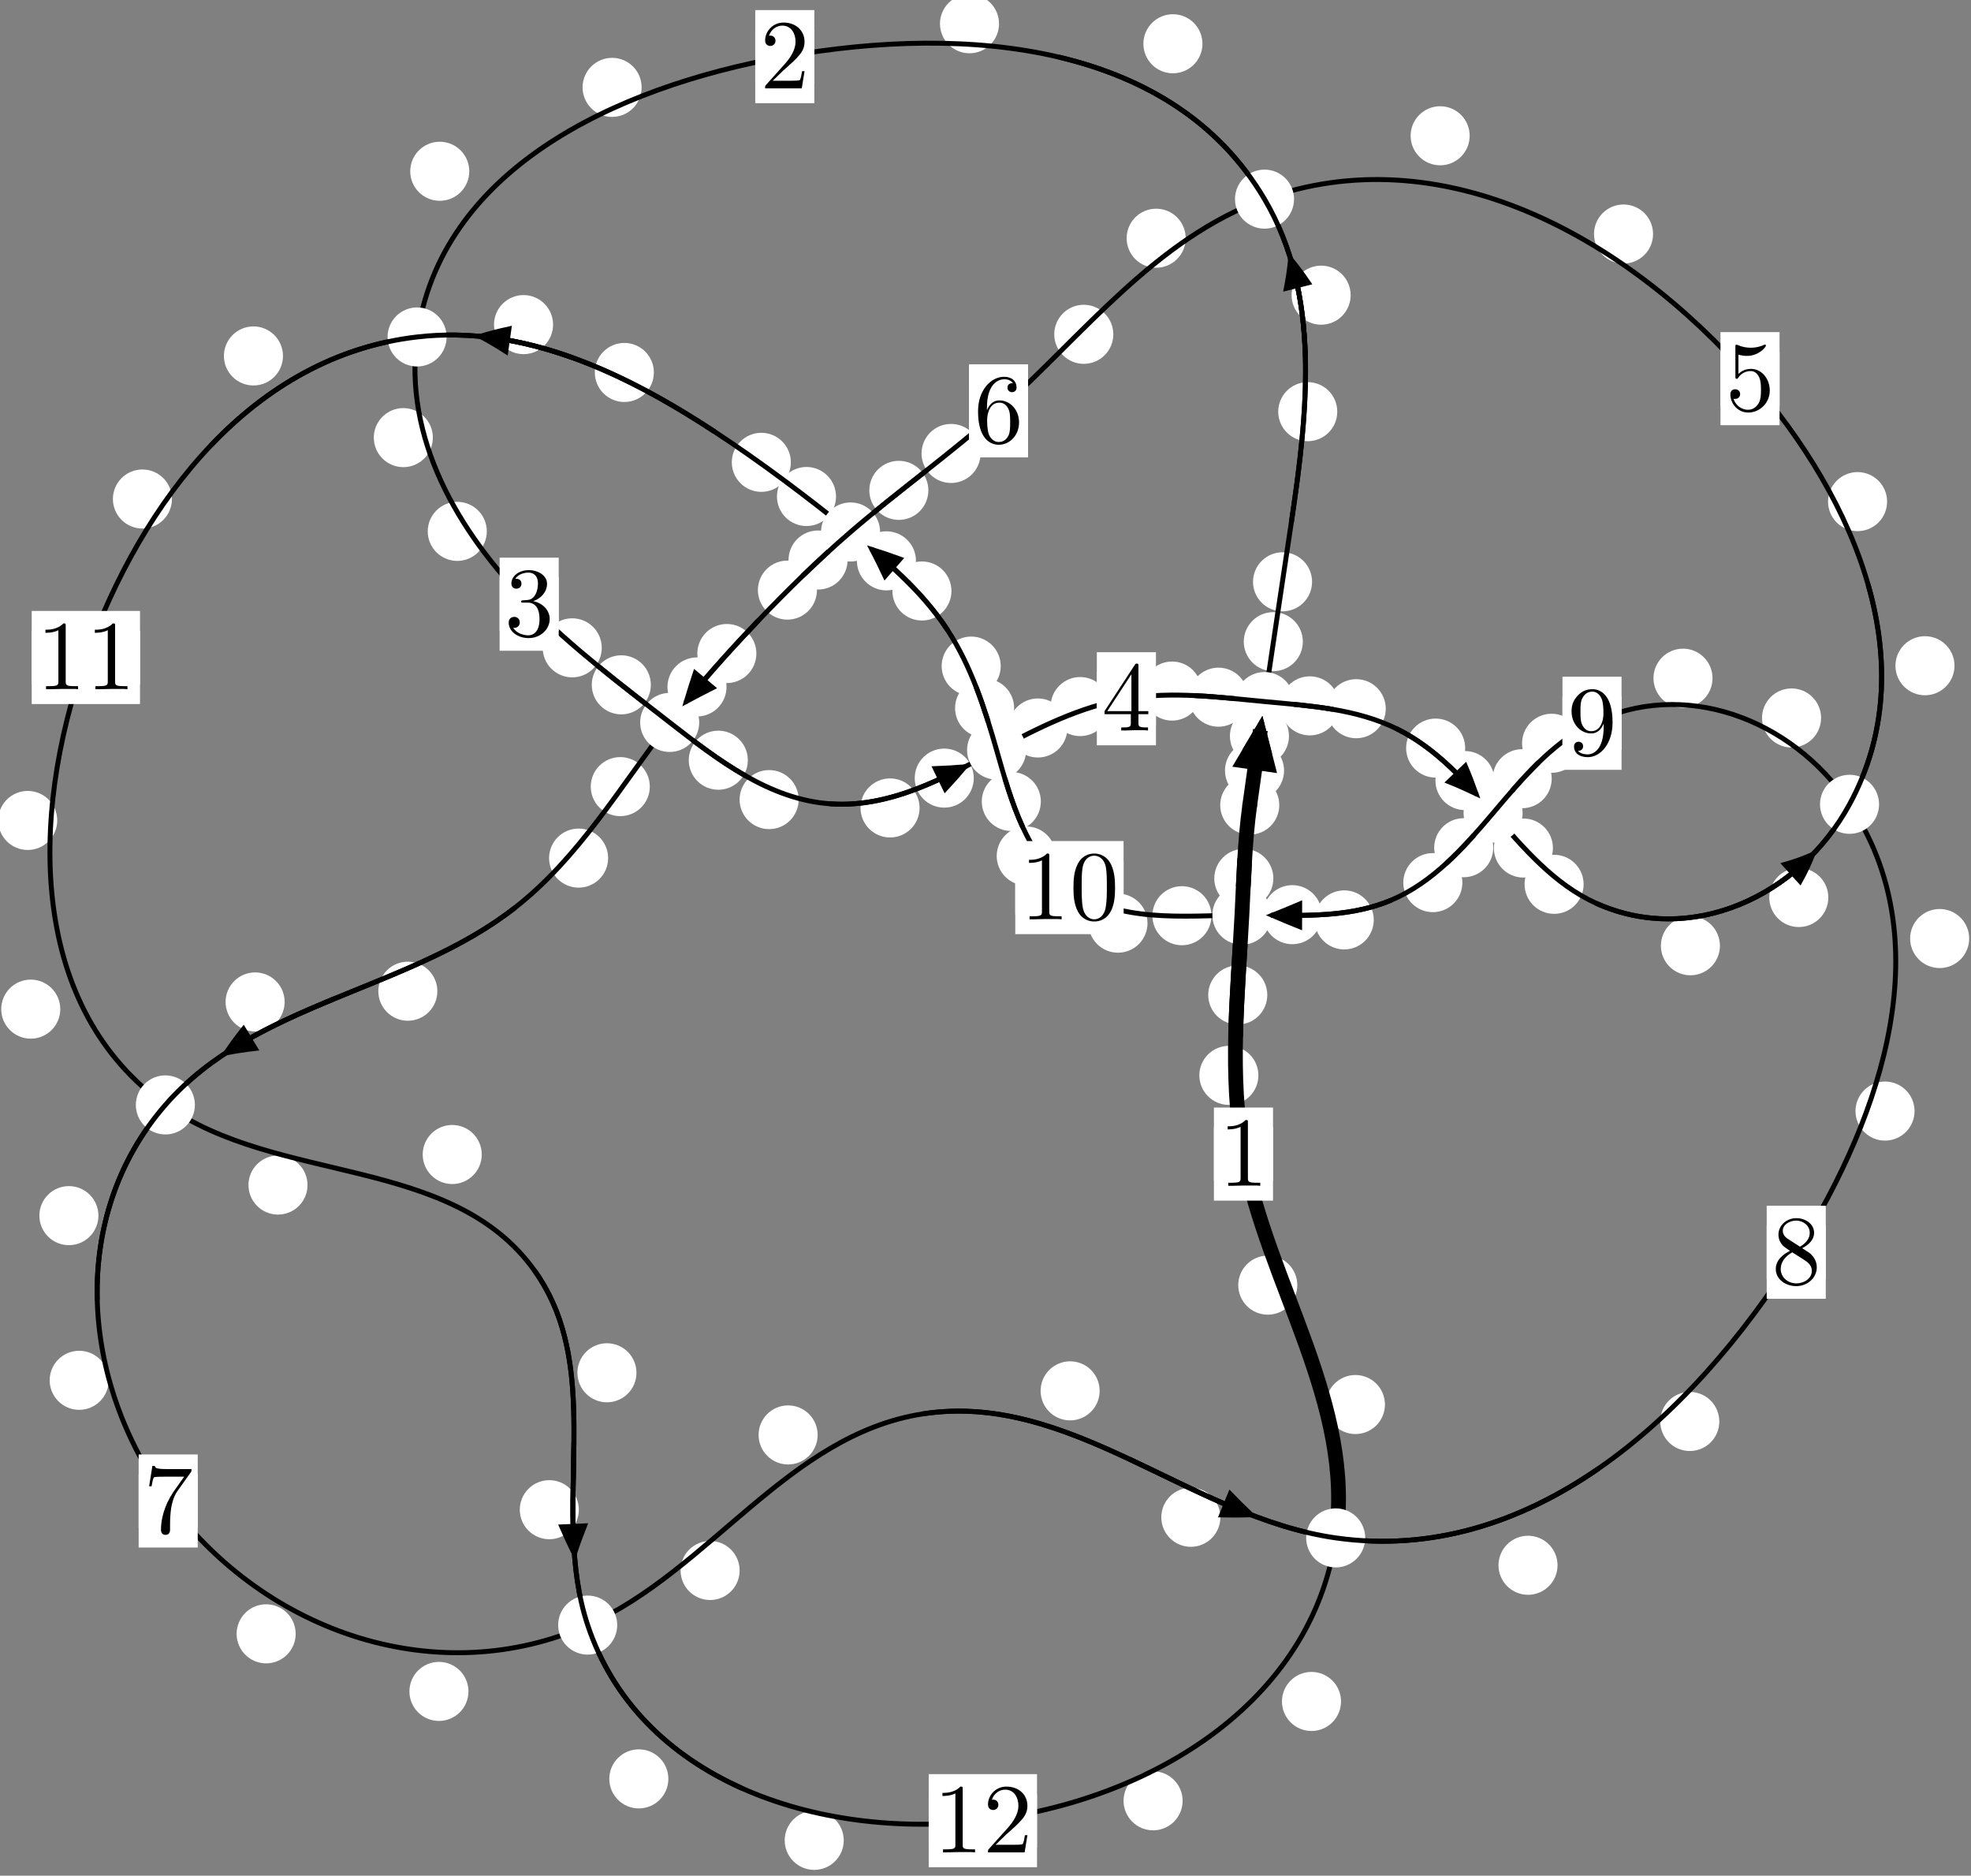 <?xml version="1.0"?>
<!-- Created by MetaPost 1.999 on 2021.07.06:0005 -->
<svg version="1.1" xmlns="http://www.w3.org/2000/svg" xmlns:xlink="http://www.w3.org/1999/xlink" width="199.514" height="189.825" viewBox="0 0 199.514 189.825">
<rect x="0" y="0" width="199.514" height="189.825" fill="#808080" stroke="none"/>
<!-- Original BoundingBox: -128.183655 -118.239685 71.329895 71.585434 -->
  <defs>
    <g transform="scale(0.01,0.01)" id="GLYPHcmr10_48">
      <path style="fill-rule: evenodd;" d="M460 -320C460 -400,455 -480,420 -554C374 -650,292 -666,250 -666C190 -666,117 -640,76 -547C44 -478,39 -400,39 -320C39 -245,43 -155,84 -79C127 2,200 22,249 22C303 22,379 1,423 -94C455 -163,460 -241,460 -320M249 -0C210 -0,151 -25,133 -121C122 -181,122 -273,122 -332C122 -396,122 -462,130 -516C149 -635,224 -644,249 -644C282 -644,348 -626,367 -527C377 -471,377 -395,377 -332C377 -257,377 -189,366 -125C351 -30,294 -0,249 -0"></path>
    </g>
    <g transform="scale(0.01,0.01)" id="GLYPHcmr10_49">
      <path style="fill-rule: evenodd;" d="M294 -640C294 -664,294 -666,271 -666C209 -602,121 -602,89 -602L89 -571C109 -571,168 -571,220 -597L220 -79C220 -43,217 -31,127 -31L95 -31L95 -0L257 -0L130 -3L217 -3L257 -3L297 -3L384 -3L419 -0L419 -31L387 -31C297 -31,294 -42,294 -79"></path>
    </g>
    <g transform="scale(0.01,0.01)" id="GLYPHcmr10_50">
      <path style="fill-rule: evenodd;" d="M127 -77L233 -180C389 -318,449 -372,449 -472C449 -586,359 -666,237 -666C124 -666,50 -574,50 -485C50 -429,100 -429,103 -429C120 -429,155 -441,155 -482C155 -508,137 -534,102 -534C94 -534,92 -534,89 -533C112 -598,166 -635,224 -635C315 -635,358 -554,358 -472C358 -392,308 -313,253 -251L61 -37C50 -26,50 -24,50 -0L421 -0L449 -174L424 -174C419 -144,412 -100,402 -85C395 -77,329 -77,307 -77"></path>
    </g>
    <g transform="scale(0.01,0.01)" id="GLYPHcmr10_51">
      <path style="fill-rule: evenodd;" d="M290 -352C372 -379,430 -449,430 -528C430 -610,342 -666,246 -666C145 -666,69 -606,69 -530C69 -497,91 -478,120 -478C151 -478,171 -500,171 -529C171 -579,124 -579,109 -579C140 -628,206 -641,242 -641C283 -641,338 -619,338 -529C338 -517,336 -459,310 -415C280 -367,246 -364,221 -363C213 -362,189 -360,182 -360C174 -359,167 -358,167 -348C167 -337,174 -337,191 -337L235 -337C317 -337,354 -269,354 -171C354 -35,285 -6,241 -6C198 -6,123 -23,88 -82C123 -77,154 -99,154 -137C154 -173,127 -193,98 -193C74 -193,42 -179,42 -135C42 -44,135 22,244 22C366 22,457 -69,457 -171C457 -253,394 -331,290 -352"></path>
    </g>
    <g transform="scale(0.01,0.01)" id="GLYPHcmr10_52">
      <path style="fill-rule: evenodd;" d="M294 -165L294 -78C294 -42,292 -31,218 -31L197 -31L197 -0L332 -0L238 -3L290 -3L332 -3L374 -3L427 -3L468 -0L468 -31L447 -31C373 -31,371 -42,371 -78L371 -165L471 -165L471 -196L371 -196L371 -651C371 -671,371 -677,355 -677C346 -677,343 -677,335 -665L28 -196L28 -165M300 -196L56 -196L300 -569"></path>
    </g>
    <g transform="scale(0.01,0.01)" id="GLYPHcmr10_53">
      <path style="fill-rule: evenodd;" d="M449 -201C449 -320,367 -420,259 -420C211 -420,168 -404,132 -369L132 -564C152 -558,185 -551,217 -551C340 -551,410 -642,410 -655C410 -661,407 -666,400 -666C399 -666,397 -666,392 -663C372 -654,323 -634,256 -634C216 -634,170 -641,123 -662C115 -665,113 -665,111 -665C101 -665,101 -657,101 -641L101 -345C101 -327,101 -319,115 -319C122 -319,124 -322,128 -328C139 -344,176 -398,257 -398C309 -398,334 -352,342 -334C358 -297,360 -258,360 -208C360 -173,360 -113,336 -71C312 -32,275 -6,229 -6C156 -6,99 -59,82 -118C85 -117,88 -116,99 -116C132 -116,149 -141,149 -165C149 -189,132 -214,99 -214C85 -214,50 -207,50 -161C50 -75,119 22,231 22C347 22,449 -74,449 -201"></path>
    </g>
    <g transform="scale(0.01,0.01)" id="GLYPHcmr10_54">
      <path style="fill-rule: evenodd;" d="M132 -328L132 -352C132 -605,256 -641,307 -641C331 -641,373 -635,395 -601C380 -601,340 -601,340 -556C340 -525,364 -510,386 -510C402 -510,432 -519,432 -558C432 -618,388 -666,305 -666C177 -666,42 -537,42 -316C42 -49,158 22,251 22C362 22,457 -72,457 -204C457 -331,368 -427,257 -427C189 -427,152 -376,132 -328M251 -6C188 -6,158 -66,152 -81C134 -128,134 -208,134 -226C134 -304,166 -404,256 -404C272 -404,318 -404,349 -342C367 -305,367 -254,367 -205C367 -157,367 -107,350 -71C320 -11,274 -6,251 -6"></path>
    </g>
    <g transform="scale(0.01,0.01)" id="GLYPHcmr10_55">
      <path style="fill-rule: evenodd;" d="M476 -609C485 -621,485 -623,485 -644L242 -644C120 -644,118 -657,114 -676L89 -676L56 -470L81 -470C84 -486,93 -549,106 -561C113 -567,191 -567,204 -567L411 -567C400 -551,321 -442,299 -409C209 -274,176 -135,176 -33C176 -23,176 22,222 22C268 22,268 -23,268 -33L268 -84C268 -139,271 -194,279 -248C283 -271,297 -357,341 -419"></path>
    </g>
    <g transform="scale(0.01,0.01)" id="GLYPHcmr10_56">
      <path style="fill-rule: evenodd;" d="M163 -457C117 -487,113 -521,113 -538C113 -599,178 -641,249 -641C322 -641,386 -589,386 -517C386 -460,347 -412,287 -377M309 -362C381 -399,430 -451,430 -517C430 -609,341 -666,250 -666C150 -666,69 -592,69 -499C69 -481,71 -436,113 -389C124 -377,161 -352,186 -335C128 -306,42 -250,42 -151C42 -45,144 22,249 22C362 22,457 -61,457 -168C457 -204,446 -249,408 -291C389 -312,373 -322,309 -362M209 -320L332 -242C360 -223,407 -193,407 -132C407 -58,332 -6,250 -6C164 -6,92 -68,92 -151C92 -209,124 -273,209 -320"></path>
    </g>
    <g transform="scale(0.01,0.01)" id="GLYPHcmr10_57">
      <path style="fill-rule: evenodd;" d="M367 -318L367 -286C367 -52,263 -6,205 -6C188 -6,134 -8,107 -42C151 -42,159 -71,159 -88C159 -119,135 -134,113 -134C97 -134,67 -125,67 -86C67 -19,121 22,206 22C335 22,457 -114,457 -329C457 -598,342 -666,253 -666C198 -666,149 -648,106 -603C65 -558,42 -516,42 -441C42 -316,130 -218,242 -218C303 -218,344 -260,367 -318M243 -241C227 -241,181 -241,150 -304C132 -341,132 -391,132 -440C132 -494,132 -541,153 -578C180 -628,218 -641,253 -641C299 -641,332 -607,349 -562C361 -530,365 -467,365 -421C365 -338,331 -241,243 -241"></path>
    </g>
  </defs>
  <path d="M129.978 77.984C129.978 77.192,129.663 76.432,129.102 75.871C128.542 75.311,127.782 74.996,126.989 74.996C126.196 74.996,125.436 75.311,124.876 75.871C124.315 76.432,124 77.192,124 77.984C124 78.777,124.315 79.537,124.876 80.098C125.436 80.658,126.196 80.973,126.989 80.973C127.782 80.973,128.542 80.658,129.102 80.098C129.663 79.537,129.978 78.777,129.978 77.984Z" style="fill: rgb(100%,100%,100%);stroke: none;"></path>
  <path d="M129.495 81.48C129.495 80.687,129.18 79.927,128.619 79.366C128.059 78.806,127.299 78.491,126.506 78.491C125.713 78.491,124.953 78.806,124.393 79.366C123.832 79.927,123.517 80.687,123.517 81.48C123.517 82.272,123.832 83.033,124.393 83.593C124.953 84.154,125.713 84.468,126.506 84.468C127.299 84.468,128.059 84.154,128.619 83.593C129.18 83.033,129.495 82.272,129.495 81.48Z" style="fill: rgb(100%,100%,100%);stroke: none;"></path>
  <path d="M131.879 64.938C131.879 64.145,131.564 63.385,131.004 62.824C130.443 62.264,129.683 61.949,128.89 61.949C128.098 61.949,127.338 62.264,126.777 62.824C126.217 63.385,125.902 64.145,125.902 64.938C125.902 65.73,126.217 66.49,126.777 67.051C127.338 67.611,128.098 67.926,128.89 67.926C129.683 67.926,130.443 67.611,131.004 67.051C131.564 66.49,131.879 65.73,131.879 64.938Z" style="fill: rgb(100%,100%,100%);stroke: none;"></path>
  <path d="M130.476 74.491C130.476 73.698,130.161 72.938,129.601 72.378C129.04 71.817,128.28 71.502,127.487 71.502C126.695 71.502,125.934 71.817,125.374 72.378C124.813 72.938,124.498 73.698,124.498 74.491C124.498 75.284,124.813 76.044,125.374 76.604C125.934 77.165,126.695 77.48,127.487 77.48C128.28 77.48,129.04 77.165,129.601 76.604C130.161 76.044,130.476 75.284,130.476 74.491Z" style="fill: rgb(100%,100%,100%);stroke: none;"></path>
  <path d="M135.365 41.662C135.365 40.869,135.05 40.109,134.49 39.548C133.929 38.988,133.169 38.673,132.376 38.673C131.584 38.673,130.824 38.988,130.263 39.548C129.703 40.109,129.388 40.869,129.388 41.662C129.388 42.454,129.703 43.215,130.263 43.775C130.824 44.335,131.584 44.65,132.376 44.65C133.169 44.65,133.929 44.335,134.49 43.775C135.05 43.215,135.365 42.454,135.365 41.662Z" style="fill: rgb(100%,100%,100%);stroke: none;"></path>
  <path d="M132.814 58.882C132.814 58.089,132.499 57.329,131.939 56.768C131.378 56.208,130.618 55.893,129.825 55.893C129.033 55.893,128.273 56.208,127.712 56.768C127.152 57.329,126.837 58.089,126.837 58.882C126.837 59.675,127.152 60.435,127.712 60.995C128.273 61.556,129.033 61.871,129.825 61.871C130.618 61.871,131.378 61.556,131.939 60.995C132.499 60.435,132.814 59.675,132.814 58.882Z" style="fill: rgb(100%,100%,100%);stroke: none;"></path>
  <path d="M121.717 4.429C121.717 3.637,121.402 2.876,120.841 2.316C120.281 1.755,119.521 1.44,118.728 1.44C117.935 1.44,117.175 1.755,116.615 2.316C116.054 2.876,115.739 3.637,115.739 4.429C115.739 5.222,116.054 5.982,116.615 6.543C117.175 7.103,117.935 7.418,118.728 7.418C119.521 7.418,120.281 7.103,120.841 6.543C121.402 5.982,121.717 5.222,121.717 4.429Z" style="fill: rgb(100%,100%,100%);stroke: none;"></path>
  <path d="M136.72 29.872C136.72 29.079,136.405 28.319,135.844 27.759C135.284 27.198,134.523 26.883,133.731 26.883C132.938 26.883,132.178 27.198,131.617 27.759C131.057 28.319,130.742 29.079,130.742 29.872C130.742 30.665,131.057 31.425,131.617 31.985C132.178 32.546,132.938 32.861,133.731 32.861C134.523 32.861,135.284 32.546,135.844 31.985C136.405 31.425,136.72 30.665,136.72 29.872Z" style="fill: rgb(100%,100%,100%);stroke: none;"></path>
  <path d="M64.949 8.843C64.949 8.05,64.635 7.29,64.074 6.729C63.514 6.169,62.753 5.854,61.961 5.854C61.168 5.854,60.408 6.169,59.847 6.729C59.287 7.29,58.972 8.05,58.972 8.843C58.972 9.635,59.287 10.396,59.847 10.956C60.408 11.517,61.168 11.831,61.961 11.831C62.753 11.831,63.514 11.517,64.074 10.956C64.635 10.396,64.949 9.635,64.949 8.843Z" style="fill: rgb(100%,100%,100%);stroke: none;"></path>
  <path d="M101.127 2.403C101.127 1.611,100.812 0.85,100.251 0.29C99.691 -0.27,98.931 -0.585,98.138 -0.585C97.345 -0.585,96.585 -0.27,96.025 0.29C95.464 0.85,95.149 1.611,95.149 2.403C95.149 3.196,95.464 3.956,96.025 4.517C96.585 5.077,97.345 5.392,98.138 5.392C98.931 5.392,99.691 5.077,100.251 4.517C100.812 3.956,101.127 3.196,101.127 2.403Z" style="fill: rgb(100%,100%,100%);stroke: none;"></path>
  <path d="M43.816 44.289C43.816 43.496,43.501 42.736,42.94 42.176C42.38 41.615,41.62 41.3,40.827 41.3C40.034 41.3,39.274 41.615,38.714 42.176C38.153 42.736,37.838 43.496,37.838 44.289C37.838 45.082,38.153 45.842,38.714 46.402C39.274 46.963,40.034 47.278,40.827 47.278C41.62 47.278,42.38 46.963,42.94 46.402C43.501 45.842,43.816 45.082,43.816 44.289Z" style="fill: rgb(100%,100%,100%);stroke: none;"></path>
  <path d="M47.503 17.333C47.503 16.54,47.188 15.78,46.627 15.22C46.067 14.659,45.307 14.344,44.514 14.344C43.721 14.344,42.961 14.659,42.401 15.22C41.84 15.78,41.525 16.54,41.525 17.333C41.525 18.126,41.84 18.886,42.401 19.446C42.961 20.007,43.721 20.322,44.514 20.322C45.307 20.322,46.067 20.007,46.627 19.446C47.188 18.886,47.503 18.126,47.503 17.333Z" style="fill: rgb(100%,100%,100%);stroke: none;"></path>
  <path d="M60.912 65.563C60.912 64.77,60.598 64.01,60.037 63.45C59.477 62.889,58.716 62.574,57.924 62.574C57.131 62.574,56.371 62.889,55.81 63.45C55.25 64.01,54.935 64.77,54.935 65.563C54.935 66.356,55.25 67.116,55.81 67.676C56.371 68.237,57.131 68.552,57.924 68.552C58.716 68.552,59.477 68.237,60.037 67.676C60.598 67.116,60.912 66.356,60.912 65.563Z" style="fill: rgb(100%,100%,100%);stroke: none;"></path>
  <path d="M49.277 53.777C49.277 52.984,48.962 52.224,48.401 51.664C47.841 51.103,47.081 50.788,46.288 50.788C45.495 50.788,44.735 51.103,44.175 51.664C43.614 52.224,43.299 52.984,43.299 53.777C43.299 54.57,43.614 55.33,44.175 55.89C44.735 56.451,45.495 56.766,46.288 56.766C47.081 56.766,47.841 56.451,48.401 55.89C48.962 55.33,49.277 54.57,49.277 53.777Z" style="fill: rgb(100%,100%,100%);stroke: none;"></path>
  <path d="M75.699 76.936C75.699 76.143,75.384 75.383,74.823 74.823C74.263 74.262,73.503 73.947,72.71 73.947C71.917 73.947,71.157 74.262,70.597 74.823C70.036 75.383,69.721 76.143,69.721 76.936C69.721 77.729,70.036 78.489,70.597 79.049C71.157 79.61,71.917 79.925,72.71 79.925C73.503 79.925,74.263 79.61,74.823 79.049C75.384 78.489,75.699 77.729,75.699 76.936Z" style="fill: rgb(100%,100%,100%);stroke: none;"></path>
  <path d="M65.88 69.307C65.88 68.514,65.565 67.754,65.004 67.194C64.444 66.633,63.684 66.318,62.891 66.318C62.098 66.318,61.338 66.633,60.777 67.194C60.217 67.754,59.902 68.514,59.902 69.307C59.902 70.1,60.217 70.86,60.777 71.42C61.338 71.981,62.098 72.296,62.891 72.296C63.684 72.296,64.444 71.981,65.004 71.42C65.565 70.86,65.88 70.1,65.88 69.307Z" style="fill: rgb(100%,100%,100%);stroke: none;"></path>
  <path d="M93.084 81.767C93.084 80.974,92.769 80.214,92.208 79.653C91.648 79.093,90.888 78.778,90.095 78.778C89.302 78.778,88.542 79.093,87.982 79.653C87.421 80.214,87.106 80.974,87.106 81.767C87.106 82.559,87.421 83.32,87.982 83.88C88.542 84.441,89.302 84.755,90.095 84.755C90.888 84.755,91.648 84.441,92.208 83.88C92.769 83.32,93.084 82.559,93.084 81.767Z" style="fill: rgb(100%,100%,100%);stroke: none;"></path>
  <path d="M80.844 80.923C80.844 80.13,80.529 79.37,79.968 78.809C79.408 78.249,78.648 77.934,77.855 77.934C77.062 77.934,76.302 78.249,75.742 78.809C75.181 79.37,74.866 80.13,74.866 80.923C74.866 81.715,75.181 82.475,75.742 83.036C76.302 83.596,77.062 83.911,77.855 83.911C78.648 83.911,79.408 83.596,79.968 83.036C80.529 82.475,80.844 81.715,80.844 80.923Z" style="fill: rgb(100%,100%,100%);stroke: none;"></path>
  <path d="M108.048 73.675C108.048 72.882,107.733 72.122,107.173 71.561C106.612 71.001,105.852 70.686,105.059 70.686C104.267 70.686,103.507 71.001,102.946 71.561C102.386 72.122,102.071 72.882,102.071 73.675C102.071 74.467,102.386 75.227,102.946 75.788C103.507 76.348,104.267 76.663,105.059 76.663C105.852 76.663,106.612 76.348,107.173 75.788C107.733 75.227,108.048 74.467,108.048 73.675Z" style="fill: rgb(100%,100%,100%);stroke: none;"></path>
  <path d="M98.57 78.747C98.57 77.955,98.255 77.195,97.695 76.634C97.135 76.074,96.374 75.759,95.582 75.759C94.789 75.759,94.029 76.074,93.468 76.634C92.908 77.195,92.593 77.955,92.593 78.747C92.593 79.54,92.908 80.3,93.468 80.861C94.029 81.421,94.789 81.736,95.582 81.736C96.374 81.736,97.135 81.421,97.695 80.861C98.255 80.3,98.57 79.54,98.57 78.747Z" style="fill: rgb(100%,100%,100%);stroke: none;"></path>
  <path d="M121.631 69.937C121.631 69.144,121.316 68.384,120.755 67.824C120.195 67.263,119.435 66.948,118.642 66.948C117.849 66.948,117.089 67.263,116.529 67.824C115.968 68.384,115.653 69.144,115.653 69.937C115.653 70.73,115.968 71.49,116.529 72.05C117.089 72.611,117.849 72.926,118.642 72.926C119.435 72.926,120.195 72.611,120.755 72.05C121.316 71.49,121.631 70.73,121.631 69.937Z" style="fill: rgb(100%,100%,100%);stroke: none;"></path>
  <path d="M112.328 71.507C112.328 70.715,112.013 69.954,111.452 69.394C110.892 68.833,110.132 68.518,109.339 68.518C108.546 68.518,107.786 68.833,107.226 69.394C106.665 69.954,106.35 70.715,106.35 71.507C106.35 72.3,106.665 73.06,107.226 73.621C107.786 74.181,108.546 74.496,109.339 74.496C110.132 74.496,110.892 74.181,111.452 73.621C112.013 73.06,112.328 72.3,112.328 71.507Z" style="fill: rgb(100%,100%,100%);stroke: none;"></path>
  <path d="M135.576 71.435C135.576 70.643,135.261 69.883,134.7 69.322C134.14 68.762,133.38 68.447,132.587 68.447C131.794 68.447,131.034 68.762,130.474 69.322C129.913 69.883,129.598 70.643,129.598 71.435C129.598 72.228,129.913 72.988,130.474 73.549C131.034 74.109,131.794 74.424,132.587 74.424C133.38 74.424,134.14 74.109,134.7 73.549C135.261 72.988,135.576 72.228,135.576 71.435Z" style="fill: rgb(100%,100%,100%);stroke: none;"></path>
  <path d="M126.328 70.558C126.328 69.765,126.013 69.005,125.453 68.444C124.892 67.884,124.132 67.569,123.339 67.569C122.547 67.569,121.787 67.884,121.226 68.444C120.666 69.005,120.351 69.765,120.351 70.558C120.351 71.35,120.666 72.11,121.226 72.671C121.787 73.231,122.547 73.546,123.339 73.546C124.132 73.546,124.892 73.231,125.453 72.671C126.013 72.11,126.328 71.35,126.328 70.558Z" style="fill: rgb(100%,100%,100%);stroke: none;"></path>
  <path d="M148.312 75.709C148.312 74.917,147.997 74.156,147.437 73.596C146.876 73.036,146.116 72.721,145.324 72.721C144.531 72.721,143.771 73.036,143.21 73.596C142.65 74.156,142.335 74.917,142.335 75.709C142.335 76.502,142.65 77.262,143.21 77.823C143.771 78.383,144.531 78.698,145.324 78.698C146.116 78.698,146.876 78.383,147.437 77.823C147.997 77.262,148.312 76.502,148.312 75.709Z" style="fill: rgb(100%,100%,100%);stroke: none;"></path>
  <path d="M140.273 71.724C140.273 70.931,139.958 70.171,139.397 69.611C138.837 69.05,138.077 68.735,137.284 68.735C136.491 68.735,135.731 69.05,135.171 69.611C134.61 70.171,134.295 70.931,134.295 71.724C134.295 72.517,134.61 73.277,135.171 73.837C135.731 74.398,136.491 74.713,137.284 74.713C138.077 74.713,138.837 74.398,139.397 73.837C139.958 73.277,140.273 72.517,140.273 71.724Z" style="fill: rgb(100%,100%,100%);stroke: none;"></path>
  <path d="M157.195 85.824C157.195 85.032,156.88 84.271,156.32 83.711C155.759 83.15,154.999 82.836,154.207 82.836C153.414 82.836,152.654 83.15,152.093 83.711C151.533 84.271,151.218 85.032,151.218 85.824C151.218 86.617,151.533 87.377,152.093 87.938C152.654 88.498,153.414 88.813,154.207 88.813C154.999 88.813,155.759 88.498,156.32 87.938C156.88 87.377,157.195 86.617,157.195 85.824Z" style="fill: rgb(100%,100%,100%);stroke: none;"></path>
  <path d="M151.28 78.996C151.28 78.203,150.965 77.443,150.404 76.883C149.844 76.322,149.084 76.007,148.291 76.007C147.498 76.007,146.738 76.322,146.178 76.883C145.617 77.443,145.302 78.203,145.302 78.996C145.302 79.789,145.617 80.549,146.178 81.109C146.738 81.67,147.498 81.985,148.291 81.985C149.084 81.985,149.844 81.67,150.404 81.109C150.965 80.549,151.28 79.789,151.28 78.996Z" style="fill: rgb(100%,100%,100%);stroke: none;"></path>
  <path d="M174.1 95.714C174.1 94.921,173.785 94.161,173.225 93.6C172.664 93.04,171.904 92.725,171.111 92.725C170.319 92.725,169.558 93.04,168.998 93.6C168.438 94.161,168.123 94.921,168.123 95.714C168.123 96.506,168.438 97.267,168.998 97.827C169.558 98.387,170.319 98.702,171.111 98.702C171.904 98.702,172.664 98.387,173.225 97.827C173.785 97.267,174.1 96.506,174.1 95.714Z" style="fill: rgb(100%,100%,100%);stroke: none;"></path>
  <path d="M160.302 89.495C160.302 88.702,159.988 87.942,159.427 87.382C158.867 86.821,158.106 86.506,157.314 86.506C156.521 86.506,155.761 86.821,155.2 87.382C154.64 87.942,154.325 88.702,154.325 89.495C154.325 90.288,154.64 91.048,155.2 91.608C155.761 92.169,156.521 92.484,157.314 92.484C158.106 92.484,158.867 92.169,159.427 91.608C159.988 91.048,160.302 90.288,160.302 89.495Z" style="fill: rgb(100%,100%,100%);stroke: none;"></path>
  <path d="M197.844 67.374C197.844 66.582,197.529 65.822,196.969 65.261C196.408 64.701,195.648 64.386,194.855 64.386C194.062 64.386,193.302 64.701,192.742 65.261C192.181 65.822,191.866 66.582,191.866 67.374C191.866 68.167,192.181 68.927,192.742 69.488C193.302 70.048,194.062 70.363,194.855 70.363C195.648 70.363,196.408 70.048,196.969 69.488C197.529 68.927,197.844 68.167,197.844 67.374Z" style="fill: rgb(100%,100%,100%);stroke: none;"></path>
  <path d="M185.072 90.831C185.072 90.038,184.757 89.278,184.196 88.718C183.636 88.157,182.876 87.842,182.083 87.842C181.29 87.842,180.53 88.157,179.97 88.718C179.409 89.278,179.094 90.038,179.094 90.831C179.094 91.624,179.409 92.384,179.97 92.944C180.53 93.505,181.29 93.82,182.083 93.82C182.876 93.82,183.636 93.505,184.196 92.944C184.757 92.384,185.072 91.624,185.072 90.831Z" style="fill: rgb(100%,100%,100%);stroke: none;"></path>
  <path d="M167.33 23.684C167.33 22.891,167.015 22.131,166.455 21.57C165.894 21.01,165.134 20.695,164.341 20.695C163.549 20.695,162.788 21.01,162.228 21.57C161.667 22.131,161.353 22.891,161.353 23.684C161.353 24.477,161.667 25.237,162.228 25.797C162.788 26.358,163.549 26.673,164.341 26.673C165.134 26.673,165.894 26.358,166.455 25.797C167.015 25.237,167.33 24.477,167.33 23.684Z" style="fill: rgb(100%,100%,100%);stroke: none;"></path>
  <path d="M191.021 50.765C191.021 49.973,190.706 49.212,190.146 48.652C189.585 48.091,188.825 47.777,188.032 47.777C187.24 47.777,186.48 48.091,185.919 48.652C185.359 49.212,185.044 49.973,185.044 50.765C185.044 51.558,185.359 52.318,185.919 52.879C186.48 53.439,187.24 53.754,188.032 53.754C188.825 53.754,189.585 53.439,190.146 52.879C190.706 52.318,191.021 51.558,191.021 50.765Z" style="fill: rgb(100%,100%,100%);stroke: none;"></path>
  <path d="M120.021 24.109C120.021 23.317,119.706 22.556,119.146 21.996C118.585 21.435,117.825 21.121,117.032 21.121C116.24 21.121,115.48 21.435,114.919 21.996C114.359 22.556,114.044 23.317,114.044 24.109C114.044 24.902,114.359 25.662,114.919 26.223C115.48 26.783,116.24 27.098,117.032 27.098C117.825 27.098,118.585 26.783,119.146 26.223C119.706 25.662,120.021 24.902,120.021 24.109Z" style="fill: rgb(100%,100%,100%);stroke: none;"></path>
  <path d="M148.768 13.741C148.768 12.948,148.453 12.188,147.892 11.627C147.332 11.067,146.572 10.752,145.779 10.752C144.986 10.752,144.226 11.067,143.666 11.627C143.105 12.188,142.79 12.948,142.79 13.741C142.79 14.533,143.105 15.294,143.666 15.854C144.226 16.415,144.986 16.729,145.779 16.729C146.572 16.729,147.332 16.415,147.892 15.854C148.453 15.294,148.768 14.533,148.768 13.741Z" style="fill: rgb(100%,100%,100%);stroke: none;"></path>
  <path d="M99.26 45.892C99.26 45.099,98.945 44.339,98.384 43.778C97.824 43.218,97.064 42.903,96.271 42.903C95.478 42.903,94.718 43.218,94.158 43.778C93.597 44.339,93.282 45.099,93.282 45.892C93.282 46.684,93.597 47.444,94.158 48.005C94.718 48.565,95.478 48.88,96.271 48.88C97.064 48.88,97.824 48.565,98.384 48.005C98.945 47.444,99.26 46.684,99.26 45.892Z" style="fill: rgb(100%,100%,100%);stroke: none;"></path>
  <path d="M112.694 33.834C112.694 33.041,112.379 32.281,111.819 31.721C111.258 31.16,110.498 30.845,109.705 30.845C108.913 30.845,108.153 31.16,107.592 31.721C107.032 32.281,106.717 33.041,106.717 33.834C106.717 34.627,107.032 35.387,107.592 35.947C108.153 36.508,108.913 36.823,109.705 36.823C110.498 36.823,111.258 36.508,111.819 35.947C112.379 35.387,112.694 34.627,112.694 33.834Z" style="fill: rgb(100%,100%,100%);stroke: none;"></path>
  <path d="M85.796 56.674C85.796 55.882,85.481 55.122,84.921 54.561C84.36 54.001,83.6 53.686,82.808 53.686C82.015 53.686,81.255 54.001,80.694 54.561C80.134 55.122,79.819 55.882,79.819 56.674C79.819 57.467,80.134 58.227,80.694 58.788C81.255 59.348,82.015 59.663,82.808 59.663C83.6 59.663,84.36 59.348,84.921 58.788C85.481 58.227,85.796 57.467,85.796 56.674Z" style="fill: rgb(100%,100%,100%);stroke: none;"></path>
  <path d="M93.974 49.625C93.974 48.832,93.659 48.072,93.099 47.512C92.538 46.951,91.778 46.636,90.985 46.636C90.193 46.636,89.432 46.951,88.872 47.512C88.312 48.072,87.997 48.832,87.997 49.625C87.997 50.418,88.312 51.178,88.872 51.738C89.432 52.299,90.193 52.614,90.985 52.614C91.778 52.614,92.538 52.299,93.099 51.738C93.659 51.178,93.974 50.418,93.974 49.625Z" style="fill: rgb(100%,100%,100%);stroke: none;"></path>
  <path d="M76.564 66.139C76.564 65.346,76.249 64.586,75.689 64.026C75.128 63.465,74.368 63.15,73.576 63.15C72.783 63.15,72.023 63.465,71.462 64.026C70.902 64.586,70.587 65.346,70.587 66.139C70.587 66.932,70.902 67.692,71.462 68.252C72.023 68.813,72.783 69.128,73.576 69.128C74.368 69.128,75.128 68.813,75.689 68.252C76.249 67.692,76.564 66.932,76.564 66.139Z" style="fill: rgb(100%,100%,100%);stroke: none;"></path>
  <path d="M82.695 59.721C82.695 58.928,82.38 58.168,81.82 57.607C81.259 57.047,80.499 56.732,79.706 56.732C78.914 56.732,78.154 57.047,77.593 57.607C77.033 58.168,76.718 58.928,76.718 59.721C76.718 60.513,77.033 61.274,77.593 61.834C78.154 62.394,78.914 62.709,79.706 62.709C80.499 62.709,81.259 62.394,81.82 61.834C82.38 61.274,82.695 60.513,82.695 59.721Z" style="fill: rgb(100%,100%,100%);stroke: none;"></path>
  <path d="M65.776 79.608C65.776 78.816,65.461 78.055,64.901 77.495C64.34 76.934,63.58 76.62,62.788 76.62C61.995 76.62,61.235 76.934,60.674 77.495C60.114 78.055,59.799 78.816,59.799 79.608C59.799 80.401,60.114 81.161,60.674 81.722C61.235 82.282,61.995 82.597,62.788 82.597C63.58 82.597,64.34 82.282,64.901 81.722C65.461 81.161,65.776 80.401,65.776 79.608Z" style="fill: rgb(100%,100%,100%);stroke: none;"></path>
  <path d="M73.542 69.521C73.542 68.728,73.227 67.968,72.666 67.407C72.106 66.847,71.346 66.532,70.553 66.532C69.76 66.532,69 66.847,68.44 67.407C67.879 67.968,67.564 68.728,67.564 69.521C67.564 70.313,67.879 71.074,68.44 71.634C69 72.195,69.76 72.509,70.553 72.509C71.346 72.509,72.106 72.195,72.666 71.634C73.227 71.074,73.542 70.313,73.542 69.521Z" style="fill: rgb(100%,100%,100%);stroke: none;"></path>
  <path d="M44.272 100.314C44.272 99.521,43.957 98.761,43.397 98.2C42.836 97.64,42.076 97.325,41.283 97.325C40.491 97.325,39.73 97.64,39.17 98.2C38.61 98.761,38.295 99.521,38.295 100.314C38.295 101.106,38.61 101.867,39.17 102.427C39.73 102.988,40.491 103.303,41.283 103.303C42.076 103.303,42.836 102.988,43.397 102.427C43.957 101.867,44.272 101.106,44.272 100.314Z" style="fill: rgb(100%,100%,100%);stroke: none;"></path>
  <path d="M61.558 86.843C61.558 86.05,61.243 85.29,60.683 84.729C60.122 84.169,59.362 83.854,58.569 83.854C57.777 83.854,57.016 84.169,56.456 84.729C55.895 85.29,55.581 86.05,55.581 86.843C55.581 87.635,55.895 88.396,56.456 88.956C57.016 89.517,57.777 89.832,58.569 89.832C59.362 89.832,60.122 89.517,60.683 88.956C61.243 88.396,61.558 87.635,61.558 86.843Z" style="fill: rgb(100%,100%,100%);stroke: none;"></path>
  <path d="M9.963 123.027C9.963 122.234,9.648 121.474,9.087 120.913C8.527 120.353,7.767 120.038,6.974 120.038C6.181 120.038,5.421 120.353,4.861 120.913C4.3 121.474,3.985 122.234,3.985 123.027C3.985 123.819,4.3 124.579,4.861 125.14C5.421 125.7,6.181 126.015,6.974 126.015C7.767 126.015,8.527 125.7,9.087 125.14C9.648 124.579,9.963 123.819,9.963 123.027Z" style="fill: rgb(100%,100%,100%);stroke: none;"></path>
  <path d="M28.813 101.399C28.813 100.607,28.498 99.846,27.937 99.286C27.377 98.725,26.617 98.411,25.824 98.411C25.031 98.411,24.271 98.725,23.711 99.286C23.15 99.846,22.835 100.607,22.835 101.399C22.835 102.192,23.15 102.952,23.711 103.513C24.271 104.073,25.031 104.388,25.824 104.388C26.617 104.388,27.377 104.073,27.937 103.513C28.498 102.952,28.813 102.192,28.813 101.399Z" style="fill: rgb(100%,100%,100%);stroke: none;"></path>
  <path d="M29.929 165.349C29.929 164.556,29.614 163.796,29.054 163.235C28.493 162.675,27.733 162.36,26.941 162.36C26.148 162.36,25.388 162.675,24.827 163.235C24.267 163.796,23.952 164.556,23.952 165.349C23.952 166.141,24.267 166.901,24.827 167.462C25.388 168.022,26.148 168.337,26.941 168.337C27.733 168.337,28.493 168.022,29.054 167.462C29.614 166.901,29.929 166.141,29.929 165.349Z" style="fill: rgb(100%,100%,100%);stroke: none;"></path>
  <path d="M11.005 139.691C11.005 138.899,10.69 138.139,10.129 137.578C9.569 137.018,8.809 136.703,8.016 136.703C7.223 136.703,6.463 137.018,5.903 137.578C5.342 138.139,5.027 138.899,5.027 139.691C5.027 140.484,5.342 141.244,5.903 141.805C6.463 142.365,7.223 142.68,8.016 142.68C8.809 142.68,9.569 142.365,10.129 141.805C10.69 141.244,11.005 140.484,11.005 139.691Z" style="fill: rgb(100%,100%,100%);stroke: none;"></path>
  <path d="M74.869 158.939C74.869 158.146,74.554 157.386,73.994 156.825C73.434 156.265,72.673 155.95,71.881 155.95C71.088 155.95,70.328 156.265,69.767 156.825C69.207 157.386,68.892 158.146,68.892 158.939C68.892 159.731,69.207 160.492,69.767 161.052C70.328 161.612,71.088 161.927,71.881 161.927C72.673 161.927,73.434 161.612,73.994 161.052C74.554 160.492,74.869 159.731,74.869 158.939Z" style="fill: rgb(100%,100%,100%);stroke: none;"></path>
  <path d="M47.42 171.178C47.42 170.385,47.105 169.625,46.545 169.064C45.984 168.504,45.224 168.189,44.431 168.189C43.639 168.189,42.879 168.504,42.318 169.064C41.758 169.625,41.443 170.385,41.443 171.178C41.443 171.97,41.758 172.73,42.318 173.291C42.879 173.851,43.639 174.166,44.431 174.166C45.224 174.166,45.984 173.851,46.545 173.291C47.105 172.73,47.42 171.97,47.42 171.178Z" style="fill: rgb(100%,100%,100%);stroke: none;"></path>
  <path d="M111.312 140.759C111.312 139.966,110.997 139.206,110.437 138.645C109.876 138.085,109.116 137.77,108.324 137.77C107.531 137.77,106.771 138.085,106.21 138.645C105.65 139.206,105.335 139.966,105.335 140.759C105.335 141.551,105.65 142.312,106.21 142.872C106.771 143.433,107.531 143.747,108.324 143.747C109.116 143.747,109.876 143.433,110.437 142.872C110.997 142.312,111.312 141.551,111.312 140.759Z" style="fill: rgb(100%,100%,100%);stroke: none;"></path>
  <path d="M82.766 145.219C82.766 144.427,82.451 143.667,81.89 143.106C81.33 142.546,80.57 142.231,79.777 142.231C78.984 142.231,78.224 142.546,77.664 143.106C77.103 143.667,76.788 144.427,76.788 145.219C76.788 146.012,77.103 146.772,77.664 147.333C78.224 147.893,78.984 148.208,79.777 148.208C80.57 148.208,81.33 147.893,81.89 147.333C82.451 146.772,82.766 146.012,82.766 145.219Z" style="fill: rgb(100%,100%,100%);stroke: none;"></path>
  <path d="M157.662 158.41C157.662 157.618,157.348 156.858,156.787 156.297C156.227 155.737,155.466 155.422,154.674 155.422C153.881 155.422,153.121 155.737,152.56 156.297C152 156.858,151.685 157.618,151.685 158.41C151.685 159.203,152 159.963,152.56 160.524C153.121 161.084,153.881 161.399,154.674 161.399C155.466 161.399,156.227 161.084,156.787 160.524C157.348 159.963,157.662 159.203,157.662 158.41Z" style="fill: rgb(100%,100%,100%);stroke: none;"></path>
  <path d="M123.531 153.554C123.531 152.762,123.216 152.001,122.655 151.441C122.095 150.88,121.335 150.565,120.542 150.565C119.749 150.565,118.989 150.88,118.429 151.441C117.868 152.001,117.553 152.762,117.553 153.554C117.553 154.347,117.868 155.107,118.429 155.668C118.989 156.228,119.749 156.543,120.542 156.543C121.335 156.543,122.095 156.228,122.655 155.668C123.216 155.107,123.531 154.347,123.531 153.554Z" style="fill: rgb(100%,100%,100%);stroke: none;"></path>
  <path d="M193.8 112.445C193.8 111.652,193.485 110.892,192.924 110.332C192.364 109.771,191.604 109.456,190.811 109.456C190.018 109.456,189.258 109.771,188.698 110.332C188.137 110.892,187.822 111.652,187.822 112.445C187.822 113.238,188.137 113.998,188.698 114.558C189.258 115.119,190.018 115.434,190.811 115.434C191.604 115.434,192.364 115.119,192.924 114.558C193.485 113.998,193.8 113.238,193.8 112.445Z" style="fill: rgb(100%,100%,100%);stroke: none;"></path>
  <path d="M174.037 143.858C174.037 143.066,173.722 142.305,173.162 141.745C172.601 141.184,171.841 140.869,171.049 140.869C170.256 140.869,169.496 141.184,168.935 141.745C168.375 142.305,168.06 143.066,168.06 143.858C168.06 144.651,168.375 145.411,168.935 145.972C169.496 146.532,170.256 146.847,171.049 146.847C171.841 146.847,172.601 146.532,173.162 145.972C173.722 145.411,174.037 144.651,174.037 143.858Z" style="fill: rgb(100%,100%,100%);stroke: none;"></path>
  <path d="M184.339 72.66C184.339 71.867,184.024 71.107,183.464 70.546C182.903 69.986,182.143 69.671,181.351 69.671C180.558 69.671,179.798 69.986,179.237 70.546C178.677 71.107,178.362 71.867,178.362 72.66C178.362 73.452,178.677 74.213,179.237 74.773C179.798 75.334,180.558 75.649,181.351 75.649C182.143 75.649,182.903 75.334,183.464 74.773C184.024 74.213,184.339 73.452,184.339 72.66Z" style="fill: rgb(100%,100%,100%);stroke: none;"></path>
  <path d="M199.33 94.982C199.33 94.189,199.015 93.429,198.454 92.869C197.894 92.308,197.134 91.993,196.341 91.993C195.548 91.993,194.788 92.308,194.228 92.869C193.667 93.429,193.352 94.189,193.352 94.982C193.352 95.775,193.667 96.535,194.228 97.095C194.788 97.656,195.548 97.971,196.341 97.971C197.134 97.971,197.894 97.656,198.454 97.095C199.015 96.535,199.33 95.775,199.33 94.982Z" style="fill: rgb(100%,100%,100%);stroke: none;"></path>
  <path d="M160.049 75.222C160.049 74.43,159.734 73.669,159.173 73.109C158.613 72.549,157.853 72.234,157.06 72.234C156.267 72.234,155.507 72.549,154.947 73.109C154.386 73.669,154.071 74.43,154.071 75.222C154.071 76.015,154.386 76.775,154.947 77.336C155.507 77.896,156.267 78.211,157.06 78.211C157.853 78.211,158.613 77.896,159.173 77.336C159.734 76.775,160.049 76.015,160.049 75.222Z" style="fill: rgb(100%,100%,100%);stroke: none;"></path>
  <path d="M173.351 68.636C173.351 67.843,173.036 67.083,172.475 66.523C171.915 65.962,171.155 65.647,170.362 65.647C169.569 65.647,168.809 65.962,168.249 66.523C167.688 67.083,167.373 67.843,167.373 68.636C167.373 69.429,167.688 70.189,168.249 70.749C168.809 71.31,169.569 71.625,170.362 71.625C171.155 71.625,171.915 71.31,172.475 70.749C173.036 70.189,173.351 69.429,173.351 68.636Z" style="fill: rgb(100%,100%,100%);stroke: none;"></path>
  <path d="M151.154 85.79C151.154 84.997,150.839 84.237,150.279 83.677C149.718 83.116,148.958 82.801,148.165 82.801C147.372 82.801,146.612 83.116,146.052 83.677C145.491 84.237,145.176 84.997,145.176 85.79C145.176 86.583,145.491 87.343,146.052 87.903C146.612 88.464,147.372 88.779,148.165 88.779C148.958 88.779,149.718 88.464,150.279 87.903C150.839 87.343,151.154 86.583,151.154 85.79Z" style="fill: rgb(100%,100%,100%);stroke: none;"></path>
  <path d="M157.07 78.806C157.07 78.013,156.755 77.253,156.195 76.692C155.634 76.132,154.874 75.817,154.081 75.817C153.289 75.817,152.529 76.132,151.968 76.692C151.408 77.253,151.093 78.013,151.093 78.806C151.093 79.598,151.408 80.358,151.968 80.919C152.529 81.479,153.289 81.794,154.081 81.794C154.874 81.794,155.634 81.479,156.195 80.919C156.755 80.358,157.07 79.598,157.07 78.806Z" style="fill: rgb(100%,100%,100%);stroke: none;"></path>
  <path d="M139.058 93.097C139.058 92.304,138.743 91.544,138.183 90.984C137.622 90.423,136.862 90.108,136.07 90.108C135.277 90.108,134.517 90.423,133.956 90.984C133.396 91.544,133.081 92.304,133.081 93.097C133.081 93.89,133.396 94.65,133.956 95.21C134.517 95.771,135.277 96.086,136.07 96.086C136.862 96.086,137.622 95.771,138.183 95.21C138.743 94.65,139.058 93.89,139.058 93.097Z" style="fill: rgb(100%,100%,100%);stroke: none;"></path>
  <path d="M148.028 89.324C148.028 88.532,147.713 87.772,147.152 87.211C146.592 86.651,145.832 86.336,145.039 86.336C144.246 86.336,143.486 86.651,142.926 87.211C142.365 87.772,142.05 88.532,142.05 89.324C142.05 90.117,142.365 90.877,142.926 91.438C143.486 91.998,144.246 92.313,145.039 92.313C145.832 92.313,146.592 91.998,147.152 91.438C147.713 90.877,148.028 90.117,148.028 89.324Z" style="fill: rgb(100%,100%,100%);stroke: none;"></path>
  <path d="M122.628 92.673C122.628 91.881,122.313 91.121,121.753 90.56C121.192 90,120.432 89.685,119.639 89.685C118.847 89.685,118.087 90,117.526 90.56C116.966 91.121,116.651 91.881,116.651 92.673C116.651 93.466,116.966 94.226,117.526 94.787C118.087 95.347,118.847 95.662,119.639 95.662C120.432 95.662,121.192 95.347,121.753 94.787C122.313 94.226,122.628 93.466,122.628 92.673Z" style="fill: rgb(100%,100%,100%);stroke: none;"></path>
  <path d="M133.804 92.568C133.804 91.775,133.489 91.015,132.929 90.455C132.368 89.894,131.608 89.579,130.816 89.579C130.023 89.579,129.263 89.894,128.702 90.455C128.142 91.015,127.827 91.775,127.827 92.568C127.827 93.361,128.142 94.121,128.702 94.681C129.263 95.242,130.023 95.557,130.816 95.557C131.608 95.557,132.368 95.242,132.929 94.681C133.489 94.121,133.804 93.361,133.804 92.568Z" style="fill: rgb(100%,100%,100%);stroke: none;"></path>
  <path d="M106.87 86.628C106.87 85.835,106.555 85.075,105.994 84.514C105.434 83.954,104.674 83.639,103.881 83.639C103.088 83.639,102.328 83.954,101.768 84.514C101.207 85.075,100.892 85.835,100.892 86.628C100.892 87.42,101.207 88.18,101.768 88.741C102.328 89.301,103.088 89.616,103.881 89.616C104.674 89.616,105.434 89.301,105.994 88.741C106.555 88.18,106.87 87.42,106.87 86.628Z" style="fill: rgb(100%,100%,100%);stroke: none;"></path>
  <path d="M116.156 93.429C116.156 92.636,115.841 91.876,115.281 91.315C114.72 90.755,113.96 90.44,113.167 90.44C112.375 90.44,111.614 90.755,111.054 91.315C110.494 91.876,110.179 92.636,110.179 93.429C110.179 94.221,110.494 94.981,111.054 95.542C111.614 96.102,112.375 96.417,113.167 96.417C113.96 96.417,114.72 96.102,115.281 95.542C115.841 94.981,116.156 94.221,116.156 93.429Z" style="fill: rgb(100%,100%,100%);stroke: none;"></path>
  <path d="M102.654 71.662C102.654 70.869,102.339 70.109,101.779 69.549C101.218 68.988,100.458 68.673,99.666 68.673C98.873 68.673,98.113 68.988,97.552 69.549C96.992 70.109,96.677 70.869,96.677 71.662C96.677 72.455,96.992 73.215,97.552 73.775C98.113 74.336,98.873 74.651,99.666 74.651C100.458 74.651,101.218 74.336,101.779 73.775C102.339 73.215,102.654 72.455,102.654 71.662Z" style="fill: rgb(100%,100%,100%);stroke: none;"></path>
  <path d="M105.358 81.114C105.358 80.322,105.043 79.561,104.482 79.001C103.922 78.44,103.162 78.125,102.369 78.125C101.576 78.125,100.816 78.44,100.256 79.001C99.695 79.561,99.38 80.322,99.38 81.114C99.38 81.907,99.695 82.667,100.256 83.228C100.816 83.788,101.576 84.103,102.369 84.103C103.162 84.103,103.922 83.788,104.482 83.228C105.043 82.667,105.358 81.907,105.358 81.114Z" style="fill: rgb(100%,100%,100%);stroke: none;"></path>
  <path d="M96.31 59.809C96.31 59.017,95.995 58.257,95.435 57.696C94.874 57.136,94.114 56.821,93.321 56.821C92.529 56.821,91.769 57.136,91.208 57.696C90.648 58.257,90.333 59.017,90.333 59.809C90.333 60.602,90.648 61.362,91.208 61.923C91.769 62.483,92.529 62.798,93.321 62.798C94.114 62.798,94.874 62.483,95.435 61.923C95.995 61.362,96.31 60.602,96.31 59.809Z" style="fill: rgb(100%,100%,100%);stroke: none;"></path>
  <path d="M101.297 67.41C101.297 66.618,100.983 65.858,100.422 65.297C99.862 64.737,99.101 64.422,98.309 64.422C97.516 64.422,96.756 64.737,96.195 65.297C95.635 65.858,95.32 66.618,95.32 67.41C95.32 68.203,95.635 68.963,96.195 69.524C96.756 70.084,97.516 70.399,98.309 70.399C99.101 70.399,99.862 70.084,100.422 69.524C100.983 68.963,101.297 68.203,101.297 67.41Z" style="fill: rgb(100%,100%,100%);stroke: none;"></path>
  <path d="M84.625 50.247C84.625 49.454,84.31 48.694,83.75 48.134C83.189 47.573,82.429 47.258,81.637 47.258C80.844 47.258,80.084 47.573,79.523 48.134C78.963 48.694,78.648 49.454,78.648 50.247C78.648 51.04,78.963 51.8,79.523 52.36C80.084 52.921,80.844 53.236,81.637 53.236C82.429 53.236,83.189 52.921,83.75 52.36C84.31 51.8,84.625 51.04,84.625 50.247Z" style="fill: rgb(100%,100%,100%);stroke: none;"></path>
  <path d="M92.718 56.76C92.718 55.968,92.403 55.207,91.842 54.647C91.282 54.086,90.522 53.771,89.729 53.771C88.936 53.771,88.176 54.086,87.616 54.647C87.055 55.207,86.74 55.968,86.74 56.76C86.74 57.553,87.055 58.313,87.616 58.874C88.176 59.434,88.936 59.749,89.729 59.749C90.522 59.749,91.282 59.434,91.842 58.874C92.403 58.313,92.718 57.553,92.718 56.76Z" style="fill: rgb(100%,100%,100%);stroke: none;"></path>
  <path d="M66.188 37.694C66.188 36.902,65.874 36.142,65.313 35.581C64.753 35.021,63.992 34.706,63.2 34.706C62.407 34.706,61.647 35.021,61.086 35.581C60.526 36.142,60.211 36.902,60.211 37.694C60.211 38.487,60.526 39.247,61.086 39.808C61.647 40.368,62.407 40.683,63.2 40.683C63.992 40.683,64.753 40.368,65.313 39.808C65.874 39.247,66.188 38.487,66.188 37.694Z" style="fill: rgb(100%,100%,100%);stroke: none;"></path>
  <path d="M80.054 46.79C80.054 45.997,79.739 45.237,79.179 44.677C78.618 44.116,77.858 43.801,77.066 43.801C76.273 43.801,75.513 44.116,74.952 44.677C74.392 45.237,74.077 45.997,74.077 46.79C74.077 47.583,74.392 48.343,74.952 48.903C75.513 49.464,76.273 49.779,77.066 49.779C77.858 49.779,78.618 49.464,79.179 48.903C79.739 48.343,80.054 47.583,80.054 46.79Z" style="fill: rgb(100%,100%,100%);stroke: none;"></path>
  <path d="M28.643 36.023C28.643 35.23,28.328 34.47,27.767 33.91C27.207 33.349,26.447 33.034,25.654 33.034C24.861 33.034,24.101 33.349,23.541 33.91C22.98 34.47,22.665 35.23,22.665 36.023C22.665 36.816,22.98 37.576,23.541 38.136C24.101 38.697,24.861 39.012,25.654 39.012C26.447 39.012,27.207 38.697,27.767 38.136C28.328 37.576,28.643 36.816,28.643 36.023Z" style="fill: rgb(100%,100%,100%);stroke: none;"></path>
  <path d="M55.985 32.852C55.985 32.059,55.67 31.299,55.109 30.738C54.549 30.178,53.789 29.863,52.996 29.863C52.203 29.863,51.443 30.178,50.883 30.738C50.322 31.299,50.007 32.059,50.007 32.852C50.007 33.644,50.322 34.405,50.883 34.965C51.443 35.526,52.203 35.841,52.996 35.841C53.789 35.841,54.549 35.526,55.109 34.965C55.67 34.405,55.985 33.644,55.985 32.852Z" style="fill: rgb(100%,100%,100%);stroke: none;"></path>
  <path d="M5.794 83.031C5.794 82.239,5.479 81.478,4.918 80.918C4.358 80.358,3.598 80.043,2.805 80.043C2.012 80.043,1.252 80.358,0.692 80.918C0.131 81.478,-0.184 82.239,-0.184 83.031C-0.184 83.824,0.131 84.584,0.692 85.145C1.252 85.705,2.012 86.02,2.805 86.02C3.598 86.02,4.358 85.705,4.918 85.145C5.479 84.584,5.794 83.824,5.794 83.031Z" style="fill: rgb(100%,100%,100%);stroke: none;"></path>
  <path d="M17.406 50.501C17.406 49.709,17.091 48.948,16.53 48.388C15.97 47.827,15.21 47.513,14.417 47.513C13.624 47.513,12.864 47.827,12.304 48.388C11.743 48.948,11.428 49.709,11.428 50.501C11.428 51.294,11.743 52.054,12.304 52.615C12.864 53.175,13.624 53.49,14.417 53.49C15.21 53.49,15.97 53.175,16.53 52.615C17.091 52.054,17.406 51.294,17.406 50.501Z" style="fill: rgb(100%,100%,100%);stroke: none;"></path>
  <path d="M31.128 119.932C31.128 119.139,30.813 118.379,30.253 117.819C29.692 117.258,28.932 116.943,28.139 116.943C27.347 116.943,26.586 117.258,26.026 117.819C25.466 118.379,25.151 119.139,25.151 119.932C25.151 120.725,25.466 121.485,26.026 122.045C26.586 122.606,27.347 122.921,28.139 122.921C28.932 122.921,29.692 122.606,30.253 122.045C30.813 121.485,31.128 120.725,31.128 119.932Z" style="fill: rgb(100%,100%,100%);stroke: none;"></path>
  <path d="M6.102 102.128C6.102 101.335,5.787 100.575,5.226 100.015C4.666 99.454,3.906 99.139,3.113 99.139C2.32 99.139,1.56 99.454,1 100.015C0.439 100.575,0.124 101.335,0.124 102.128C0.124 102.921,0.439 103.681,1 104.241C1.56 104.802,2.32 105.117,3.113 105.117C3.906 105.117,4.666 104.802,5.226 104.241C5.787 103.681,6.102 102.921,6.102 102.128Z" style="fill: rgb(100%,100%,100%);stroke: none;"></path>
  <path d="M64.426 138.929C64.426 138.137,64.111 137.377,63.551 136.816C62.99 136.256,62.23 135.941,61.437 135.941C60.645 135.941,59.884 136.256,59.324 136.816C58.764 137.377,58.449 138.137,58.449 138.929C58.449 139.722,58.764 140.482,59.324 141.043C59.884 141.603,60.645 141.918,61.437 141.918C62.23 141.918,62.99 141.603,63.551 141.043C64.111 140.482,64.426 139.722,64.426 138.929Z" style="fill: rgb(100%,100%,100%);stroke: none;"></path>
  <path d="M48.766 116.84C48.766 116.047,48.451 115.287,47.89 114.727C47.33 114.166,46.57 113.851,45.777 113.851C44.984 113.851,44.224 114.166,43.664 114.727C43.103 115.287,42.788 116.047,42.788 116.84C42.788 117.633,43.103 118.393,43.664 118.953C44.224 119.514,44.984 119.829,45.777 119.829C46.57 119.829,47.33 119.514,47.89 118.953C48.451 118.393,48.766 117.633,48.766 116.84Z" style="fill: rgb(100%,100%,100%);stroke: none;"></path>
  <path d="M67.654 180.029C67.654 179.236,67.339 178.476,66.778 177.916C66.218 177.355,65.458 177.04,64.665 177.04C63.872 177.04,63.112 177.355,62.552 177.916C61.991 178.476,61.676 179.236,61.676 180.029C61.676 180.822,61.991 181.582,62.552 182.142C63.112 182.703,63.872 183.018,64.665 183.018C65.458 183.018,66.218 182.703,66.778 182.142C67.339 181.582,67.654 180.822,67.654 180.029Z" style="fill: rgb(100%,100%,100%);stroke: none;"></path>
  <path d="M58.593 152.787C58.593 151.994,58.278 151.234,57.717 150.674C57.157 150.113,56.397 149.798,55.604 149.798C54.811 149.798,54.051 150.113,53.491 150.674C52.93 151.234,52.615 151.994,52.615 152.787C52.615 153.58,52.93 154.34,53.491 154.9C54.051 155.461,54.811 155.776,55.604 155.776C56.397 155.776,57.157 155.461,57.717 154.9C58.278 154.34,58.593 153.58,58.593 152.787Z" style="fill: rgb(100%,100%,100%);stroke: none;"></path>
  <path d="M119.711 182.248C119.711 181.455,119.396 180.695,118.835 180.134C118.275 179.574,117.515 179.259,116.722 179.259C115.929 179.259,115.169 179.574,114.609 180.134C114.048 180.695,113.733 181.455,113.733 182.248C113.733 183.04,114.048 183.8,114.609 184.361C115.169 184.921,115.929 185.236,116.722 185.236C117.515 185.236,118.275 184.921,118.835 184.361C119.396 183.8,119.711 183.04,119.711 182.248Z" style="fill: rgb(100%,100%,100%);stroke: none;"></path>
  <path d="M85.408 186.251C85.408 185.458,85.093 184.698,84.533 184.138C83.972 183.577,83.212 183.262,82.419 183.262C81.627 183.262,80.867 183.577,80.306 184.138C79.746 184.698,79.431 185.458,79.431 186.251C79.431 187.044,79.746 187.804,80.306 188.364C80.867 188.925,81.627 189.24,82.419 189.24C83.212 189.24,83.972 188.925,84.533 188.364C85.093 187.804,85.408 187.044,85.408 186.251Z" style="fill: rgb(100%,100%,100%);stroke: none;"></path>
  <path d="M140.192 142.143C140.192 141.351,139.877 140.591,139.317 140.03C138.756 139.47,137.996 139.155,137.203 139.155C136.411 139.155,135.651 139.47,135.09 140.03C134.53 140.591,134.215 141.351,134.215 142.143C134.215 142.936,134.53 143.696,135.09 144.257C135.651 144.817,136.411 145.132,137.203 145.132C137.996 145.132,138.756 144.817,139.317 144.257C139.877 143.696,140.192 142.936,140.192 142.143Z" style="fill: rgb(100%,100%,100%);stroke: none;"></path>
  <path d="M135.744 172.193C135.744 171.4,135.429 170.64,134.868 170.08C134.308 169.519,133.548 169.204,132.755 169.204C131.962 169.204,131.202 169.519,130.642 170.08C130.081 170.64,129.766 171.4,129.766 172.193C129.766 172.986,130.081 173.746,130.642 174.306C131.202 174.867,131.962 175.182,132.755 175.182C133.548 175.182,134.308 174.867,134.868 174.306C135.429 173.746,135.744 172.986,135.744 172.193Z" style="fill: rgb(100%,100%,100%);stroke: none;"></path>
  <path d="M127.381 108.832C127.381 108.039,127.066 107.279,126.506 106.719C125.945 106.158,125.185 105.843,124.392 105.843C123.6 105.843,122.84 106.158,122.279 106.719C121.719 107.279,121.404 108.039,121.404 108.832C121.404 109.625,121.719 110.385,122.279 110.945C122.84 111.506,123.6 111.821,124.392 111.821C125.185 111.821,125.945 111.506,126.506 110.945C127.066 110.385,127.381 109.625,127.381 108.832Z" style="fill: rgb(100%,100%,100%);stroke: none;"></path>
  <path d="M131.319 130.061C131.319 129.268,131.004 128.508,130.444 127.948C129.883 127.387,129.123 127.072,128.33 127.072C127.538 127.072,126.777 127.387,126.217 127.948C125.656 128.508,125.342 129.268,125.342 130.061C125.342 130.854,125.656 131.614,126.217 132.174C126.777 132.735,127.538 133.05,128.33 133.05C129.123 133.05,129.883 132.735,130.444 132.174C131.004 131.614,131.319 130.854,131.319 130.061Z" style="fill: rgb(100%,100%,100%);stroke: none;"></path>
  <path d="M128.894 88.898C128.894 88.105,128.579 87.345,128.018 86.784C127.458 86.224,126.698 85.909,125.905 85.909C125.112 85.909,124.352 86.224,123.792 86.784C123.231 87.345,122.916 88.105,122.916 88.898C122.916 89.691,123.231 90.451,123.792 91.011C124.352 91.572,125.112 91.887,125.905 91.887C126.698 91.887,127.458 91.572,128.018 91.011C128.579 90.451,128.894 89.691,128.894 88.898Z" style="fill: rgb(100%,100%,100%);stroke: none;"></path>
  <path d="M128.281 100.695C128.281 99.902,127.966 99.142,127.405 98.582C126.845 98.021,126.084 97.706,125.292 97.706C124.499 97.706,123.739 98.021,123.178 98.582C122.618 99.142,122.303 99.902,122.303 100.695C122.303 101.488,122.618 102.248,123.178 102.808C123.739 103.369,124.499 103.684,125.292 103.684C126.084 103.684,126.845 103.369,127.405 102.808C127.966 102.248,128.281 101.488,128.281 100.695Z" style="fill: rgb(100%,100%,100%);stroke: none;"></path>
  <path d="M126.506 81.48C126.989 77.984,127.487 74.491,128 71C128.89 64.938,129.825 58.882,130.723 52.82C132.376 41.662,133.731 29.872,128 20.153C118.728 4.429,98.138 2.403,79.441 5.731C61.961 8.843,44.514 17.333,42.22 34.102C40.827 44.289,46.288 53.777,53.565 61.148C57.924 65.563,62.891 69.307,67.788 73.112C72.71 76.936,77.855 80.923,84.085 81.352C90.095 81.767,95.582 78.747,100.881 75.911C105.059 73.675,109.339 71.507,114.019 70.717C118.642 69.937,123.339 70.558,128 71C132.587 71.435,137.284 71.724,141.422 73.775C145.324 75.709,148.291 78.996,151.137 82.281C154.207 85.824,157.314 89.495,161.598 91.426C171.111 95.714,182.083 90.831,187.219 81.398C194.855 67.374,188.032 50.765,177.146 38.321C164.341 23.684,145.779 13.741,128 20.153C117.032 24.109,109.705 33.834,101.073 41.581C96.271 45.892,90.985 49.625,86.098 53.838C82.808 56.674,79.706 59.721,76.706 62.862C73.576 66.139,70.553 69.521,67.788 73.112C62.788 79.608,58.569 86.843,52.087 91.894C41.283 100.314,25.824 101.399,16.74 111.822C6.974 123.027,8.016 139.691,17.026 151.906C26.941 165.349,44.431 171.178,59.488 164.464C71.881 158.939,79.777 145.219,93.393 143.092C108.324 140.759,120.542 153.554,135.205 155.64C154.674 158.41,171.049 143.858,181.824 126.731C190.811 112.445,196.341 94.982,187.219 81.398C181.351 72.66,170.362 68.636,161.151 73.197C157.06 75.222,154.081 78.806,151.137 82.281C148.165 85.79,145.039 89.324,140.792 91.111C136.07 93.097,130.816 92.568,125.712 92.616C119.639 92.673,113.167 93.429,108.252 89.829C103.881 86.628,102.369 81.114,100.881 75.911C99.666 71.662,98.309 67.41,95.882 63.711C93.321 59.809,89.729 56.76,86.098 53.838C81.637 50.247,77.066 46.79,72.277 43.649C63.2 37.694,52.996 32.852,42.22 34.102C25.654 36.023,14.417 50.501,8.692 66.54C2.805 83.031,3.113 102.128,16.74 111.822C28.139 119.932,45.777 116.84,54.151 128.651C61.437 138.929,55.604 152.787,59.488 164.464C64.665 180.029,82.419 186.251,99.49 184.259C116.722 182.248,132.755 172.193,135.205 155.64C137.203 142.143,128.33 130.061,125.87 116.798C124.392 108.832,125.292 100.695,125.712 92.616C125.905 88.898,125.996 85.169,126.506 81.48" style="stroke:rgb(0%,0%,0%); stroke-width: 0.498;stroke-linecap: round;stroke-linejoin: round;stroke-miterlimit: 10;fill: none;"></path>
  <path d="M126.506 81.48C126.989 77.984,127.487 74.491,128 71" style="stroke:rgb(0%,0%,0%); stroke-width: 1.494;stroke-linecap: round;stroke-linejoin: round;stroke-miterlimit: 10;fill: none;"></path>
  <path d="M135.205 155.64C137.203 142.143,128.33 130.061,125.87 116.798C124.392 108.832,125.292 100.695,125.712 92.616C125.905 88.898,125.996 85.169,126.506 81.48" style="stroke:rgb(0%,0%,0%); stroke-width: 1.494;stroke-linecap: round;stroke-linejoin: round;stroke-miterlimit: 10;fill: none;"></path>
  <path d="M130.989 71C130.989 70.207,130.674 69.447,130.113 68.887C129.553 68.326,128.793 68.011,128 68.011C127.207 68.011,126.447 68.326,125.887 68.887C125.326 69.447,125.011 70.207,125.011 71C125.011 71.793,125.326 72.553,125.887 73.113C126.447 73.674,127.207 73.989,128 73.989C128.793 73.989,129.553 73.674,130.113 73.113C130.674 72.553,130.989 71.793,130.989 71Z" style="fill: rgb(100%,100%,100%);stroke: none;"></path>
  <path d="M120.995 70.4C123.33 70.513,125.67 70.779,128 71C130.294 71.218,132.615 71.399,134.879 71.782" style="stroke:rgb(0%,0%,0%); stroke-width: 0.498;stroke-linecap: round;stroke-linejoin: round;stroke-miterlimit: 10;fill: none;"></path>
  <path d="M45.209 34.102C45.209 33.309,44.894 32.549,44.334 31.988C43.773 31.428,43.013 31.113,42.22 31.113C41.428 31.113,40.668 31.428,40.107 31.988C39.547 32.549,39.232 33.309,39.232 34.102C39.232 34.894,39.547 35.654,40.107 36.215C40.668 36.775,41.428 37.09,42.22 37.09C43.013 37.09,43.773 36.775,44.334 36.215C44.894 35.654,45.209 34.894,45.209 34.102Z" style="fill: rgb(100%,100%,100%);stroke: none;"></path>
  <path d="M57.885 36.174C52.853 34.375,47.608 33.477,42.22 34.102C33.937 35.062,26.986 39.162,21.391 45.027" style="stroke:rgb(0%,0%,0%); stroke-width: 0.498;stroke-linecap: round;stroke-linejoin: round;stroke-miterlimit: 10;fill: none;"></path>
  <path d="M103.87 75.911C103.87 75.118,103.555 74.358,102.994 73.798C102.434 73.237,101.673 72.922,100.881 72.922C100.088 72.922,99.328 73.237,98.767 73.798C98.207 74.358,97.892 75.118,97.892 75.911C97.892 76.704,98.207 77.464,98.767 78.024C99.328 78.585,100.088 78.9,100.881 78.9C101.673 78.9,102.434 78.585,102.994 78.024C103.555 77.464,103.87 76.704,103.87 75.911Z" style="fill: rgb(100%,100%,100%);stroke: none;"></path>
  <path d="M103.485 83.621C102.375 81.192,101.625 78.513,100.881 75.911C100.273 73.787,99.63 71.661,98.836 69.605" style="stroke:rgb(0%,0%,0%); stroke-width: 0.498;stroke-linecap: round;stroke-linejoin: round;stroke-miterlimit: 10;fill: none;"></path>
  <path d="M154.126 82.281C154.126 81.489,153.811 80.728,153.251 80.168C152.69 79.607,151.93 79.293,151.137 79.293C150.345 79.293,149.584 79.607,149.024 80.168C148.463 80.728,148.148 81.489,148.148 82.281C148.148 83.074,148.463 83.834,149.024 84.395C149.584 84.955,150.345 85.27,151.137 85.27C151.93 85.27,152.69 84.955,153.251 84.395C153.811 83.834,154.126 83.074,154.126 82.281Z" style="fill: rgb(100%,100%,100%);stroke: none;"></path>
  <path d="M155.714 77.195C154.09 78.779,152.609 80.543,151.137 82.281C149.651 84.036,148.127 85.796,146.443 87.342" style="stroke:rgb(0%,0%,0%); stroke-width: 0.498;stroke-linecap: round;stroke-linejoin: round;stroke-miterlimit: 10;fill: none;"></path>
  <path d="M130.989 20.153C130.989 19.361,130.674 18.601,130.113 18.04C129.553 17.48,128.793 17.165,128 17.165C127.207 17.165,126.447 17.48,125.887 18.04C125.326 18.601,125.011 19.361,125.011 20.153C125.011 20.946,125.326 21.706,125.887 22.267C126.447 22.827,127.207 23.142,128 23.142C128.793 23.142,129.553 22.827,130.113 22.267C130.674 21.706,130.989 20.946,130.989 20.153Z" style="fill: rgb(100%,100%,100%);stroke: none;"></path>
  <path d="M132.131 35.947C131.959 30.39,130.865 25.013,128 20.153C123.364 12.291,115.899 7.854,107.255 5.798" style="stroke:rgb(0%,0%,0%); stroke-width: 0.498;stroke-linecap: round;stroke-linejoin: round;stroke-miterlimit: 10;fill: none;"></path>
  <path d="M70.777 73.112C70.777 72.319,70.462 71.559,69.902 70.999C69.341 70.438,68.581 70.123,67.788 70.123C66.996 70.123,66.236 70.438,65.675 70.999C65.115 71.559,64.8 72.319,64.8 73.112C64.8 73.905,65.115 74.665,65.675 75.225C66.236 75.786,66.996 76.101,67.788 76.101C68.581 76.101,69.341 75.786,69.902 75.225C70.462 74.665,70.777 73.905,70.777 73.112Z" style="fill: rgb(100%,100%,100%);stroke: none;"></path>
  <path d="M60.475 67.359C62.873 69.322,65.34 71.209,67.788 73.112C70.249 75.024,72.766 76.977,75.446 78.505" style="stroke:rgb(0%,0%,0%); stroke-width: 0.498;stroke-linecap: round;stroke-linejoin: round;stroke-miterlimit: 10;fill: none;"></path>
  <path d="M62.477 164.464C62.477 163.672,62.162 162.911,61.601 162.351C61.041 161.79,60.281 161.476,59.488 161.476C58.695 161.476,57.935 161.79,57.375 162.351C56.814 162.911,56.499 163.672,56.499 164.464C56.499 165.257,56.814 166.017,57.375 166.578C57.935 167.138,58.695 167.453,59.488 167.453C60.281 167.453,61.041 167.138,61.601 166.578C62.162 166.017,62.477 165.257,62.477 164.464Z" style="fill: rgb(100%,100%,100%);stroke: none;"></path>
  <path d="M58.095 146.033C58.033 152.242,57.546 158.626,59.488 164.464C62.076 172.247,67.809 177.693,75.029 180.945" style="stroke:rgb(0%,0%,0%); stroke-width: 0.498;stroke-linecap: round;stroke-linejoin: round;stroke-miterlimit: 10;fill: none;"></path>
  <path d="M190.208 81.398C190.208 80.606,189.893 79.846,189.332 79.285C188.772 78.725,188.012 78.41,187.219 78.41C186.426 78.41,185.666 78.725,185.106 79.285C184.545 79.846,184.23 80.606,184.23 81.398C184.23 82.191,184.545 82.951,185.106 83.512C185.666 84.072,186.426 84.387,187.219 84.387C188.012 84.387,188.772 84.072,189.332 83.512C189.893 82.951,190.208 82.191,190.208 81.398Z" style="fill: rgb(100%,100%,100%);stroke: none;"></path>
  <path d="M176.05 91.557C180.624 89.694,184.651 86.115,187.219 81.398C191.037 74.386,191.24 66.728,189.128 59.267" style="stroke:rgb(0%,0%,0%); stroke-width: 0.498;stroke-linecap: round;stroke-linejoin: round;stroke-miterlimit: 10;fill: none;"></path>
  <path d="M128.7 92.616C128.7 91.823,128.385 91.063,127.825 90.503C127.264 89.942,126.504 89.627,125.712 89.627C124.919 89.627,124.159 89.942,123.598 90.503C123.038 91.063,122.723 91.823,122.723 92.616C122.723 93.409,123.038 94.169,123.598 94.729C124.159 95.29,124.919 95.605,125.712 95.605C126.504 95.605,127.264 95.29,127.825 94.729C128.385 94.169,128.7 93.409,128.7 92.616Z" style="fill: rgb(100%,100%,100%);stroke: none;"></path>
  <path d="M125.079 104.749C125.172 100.71,125.502 96.656,125.712 92.616C125.808 90.757,125.879 88.895,125.99 87.037" style="stroke:rgb(0%,0%,0%); stroke-width: 1.494;stroke-linecap: round;stroke-linejoin: round;stroke-miterlimit: 10;fill: none;"></path>
  <path d="M89.087 53.838C89.087 53.045,88.772 52.285,88.211 51.725C87.651 51.164,86.891 50.849,86.098 50.849C85.305 50.849,84.545 51.164,83.985 51.725C83.424 52.285,83.109 53.045,83.109 53.838C83.109 54.631,83.424 55.391,83.985 55.951C84.545 56.512,85.305 56.827,86.098 56.827C86.891 56.827,87.651 56.512,88.211 55.951C88.772 55.391,89.087 54.631,89.087 53.838Z" style="fill: rgb(100%,100%,100%);stroke: none;"></path>
  <path d="M93.618 47.746C91.085 49.745,88.542 51.731,86.098 53.838C84.453 55.256,82.855 56.727,81.293 58.236" style="stroke:rgb(0%,0%,0%); stroke-width: 0.498;stroke-linecap: round;stroke-linejoin: round;stroke-miterlimit: 10;fill: none;"></path>
  <path d="M19.728 111.822C19.728 111.029,19.413 110.269,18.853 109.709C18.292 109.148,17.532 108.833,16.74 108.833C15.947 108.833,15.187 109.148,14.626 109.709C14.066 110.269,13.751 111.029,13.751 111.822C13.751 112.615,14.066 113.375,14.626 113.936C15.187 114.496,15.947 114.811,16.74 114.811C17.532 114.811,18.292 114.496,18.853 113.936C19.413 113.375,19.728 112.615,19.728 111.822Z" style="fill: rgb(100%,100%,100%);stroke: none;"></path>
  <path d="M33.769 101.107C27.418 103.734,21.282 106.611,16.74 111.822C11.857 117.424,9.676 124.392,9.842 131.485" style="stroke:rgb(0%,0%,0%); stroke-width: 0.498;stroke-linecap: round;stroke-linejoin: round;stroke-miterlimit: 10;fill: none;"></path>
  <path d="M138.194 155.64C138.194 154.848,137.879 154.088,137.319 153.527C136.758 152.967,135.998 152.652,135.205 152.652C134.413 152.652,133.653 152.967,133.092 153.527C132.532 154.088,132.217 154.848,132.217 155.64C132.217 156.433,132.532 157.193,133.092 157.754C133.653 158.314,134.413 158.629,135.205 158.629C135.998 158.629,136.758 158.314,137.319 157.754C137.879 157.193,138.194 156.433,138.194 155.64Z" style="fill: rgb(100%,100%,100%);stroke: none;"></path>
  <path d="M114.399 147.709C121.153 150.877,127.874 154.597,135.205 155.64C144.94 157.025,153.9 154.08,161.775 148.647" style="stroke:rgb(0%,0%,0%); stroke-width: 0.498;stroke-linecap: round;stroke-linejoin: round;stroke-miterlimit: 10;fill: none;"></path>
  <path d="M126.506 81.48C126.892 78.683,127.289 75.888,127.694 73.095" style="stroke:rgb(0%,0%,0%); stroke-width: 0.498;stroke-linecap: round;stroke-linejoin: round;stroke-miterlimit: 10;fill: none;"></path>
  <path d="M128.934 77.939C128.517 76.325,128.104 74.71,127.694 73.095C126.842 74.527,125.992 75.961,125.145 77.397Z" style="stroke:rgb(0%,0%,0%); stroke-width: 0.498;fill: rgb(0%,0%,0%);"></path>
  <path d="M126.506 81.48C126.892 78.683,127.289 75.888,127.694 73.095" style="stroke:rgb(0%,0%,0%); stroke-width: 0.498;stroke-linecap: round;stroke-linejoin: round;stroke-miterlimit: 10;fill: none;"></path>
  <path d="M128.436 76.002L127.694 73.095L126.163 75.675Z" style="stroke:rgb(0%,0%,0%); stroke-width: 0.498;fill: rgb(0%,0%,0%);"></path>
  <path d="M130.723 52.82C132.046 43.893,133.177 34.563,130.643 26.211" style="stroke:rgb(0%,0%,0%); stroke-width: 0.498;stroke-linecap: round;stroke-linejoin: round;stroke-miterlimit: 10;fill: none;"></path>
  <path d="M132.433 28.619C131.873 27.789,131.277 26.985,130.643 26.211C130.545 27.207,130.397 28.197,130.206 29.179Z" style="stroke:rgb(0%,0%,0%); stroke-width: 0.498;fill: rgb(0%,0%,0%);"></path>
  <path d="M84.085 81.352C88.893 81.684,93.366 79.818,97.676 77.606" style="stroke:rgb(0%,0%,0%); stroke-width: 0.498;stroke-linecap: round;stroke-linejoin: round;stroke-miterlimit: 10;fill: none;"></path>
  <path d="M95.686 79.851C96.367 79.123,97.027 78.37,97.676 77.606C96.677 77.687,95.677 77.753,94.682 77.786Z" style="stroke:rgb(0%,0%,0%); stroke-width: 0.498;fill: rgb(0%,0%,0%);"></path>
  <path d="M141.422 73.775C144.543 75.322,147.067 77.735,149.408 80.321" style="stroke:rgb(0%,0%,0%); stroke-width: 0.498;stroke-linecap: round;stroke-linejoin: round;stroke-miterlimit: 10;fill: none;"></path>
  <path d="M146.663 79.11C147.589 79.482,148.503 79.892,149.408 80.321C149.071 79.377,148.715 78.441,148.323 77.524Z" style="stroke:rgb(0%,0%,0%); stroke-width: 0.498;fill: rgb(0%,0%,0%);"></path>
  <path d="M161.598 91.426C169.209 94.856,177.753 92.417,183.496 86.475" style="stroke:rgb(0%,0%,0%); stroke-width: 0.498;stroke-linecap: round;stroke-linejoin: round;stroke-miterlimit: 10;fill: none;"></path>
  <path d="M182.214 89.188C182.697 88.32,183.125 87.414,183.496 86.475C182.57 86.877,181.626 87.215,180.671 87.487Z" style="stroke:rgb(0%,0%,0%); stroke-width: 0.498;fill: rgb(0%,0%,0%);"></path>
  <path d="M76.706 62.862C74.202 65.483,71.766 68.172,69.477 70.982" style="stroke:rgb(0%,0%,0%); stroke-width: 0.498;stroke-linecap: round;stroke-linejoin: round;stroke-miterlimit: 10;fill: none;"></path>
  <path d="M70.377 68.12C70.065 69.07,69.764 70.024,69.477 70.982C70.357 70.507,71.244 70.045,72.137 69.595Z" style="stroke:rgb(0%,0%,0%); stroke-width: 0.498;fill: rgb(0%,0%,0%);"></path>
  <path d="M52.087 91.894C43.444 98.63,31.821 100.672,22.867 106.556" style="stroke:rgb(0%,0%,0%); stroke-width: 0.498;stroke-linecap: round;stroke-linejoin: round;stroke-miterlimit: 10;fill: none;"></path>
  <path d="M24.646 104.14C24.023 104.926,23.428 105.73,22.867 106.556C23.847 106.368,24.837 106.221,25.833 106.105Z" style="stroke:rgb(0%,0%,0%); stroke-width: 0.498;fill: rgb(0%,0%,0%);"></path>
  <path d="M93.393 143.092C105.337 141.225,115.546 149.041,126.66 153.31" style="stroke:rgb(0%,0%,0%); stroke-width: 0.498;stroke-linecap: round;stroke-linejoin: round;stroke-miterlimit: 10;fill: none;"></path>
  <path d="M123.66 153.319C124.662 153.337,125.663 153.336,126.66 153.31C125.937 152.624,125.229 151.917,124.532 151.196Z" style="stroke:rgb(0%,0%,0%); stroke-width: 0.498;fill: rgb(0%,0%,0%);"></path>
  <path d="M140.792 91.111C137.014 92.7,132.896 92.679,128.786 92.632" style="stroke:rgb(0%,0%,0%); stroke-width: 0.498;stroke-linecap: round;stroke-linejoin: round;stroke-miterlimit: 10;fill: none;"></path>
  <path d="M131.561 91.49C130.645 91.885,129.716 92.259,128.786 92.632C129.707 93.025,130.629 93.418,131.555 93.786Z" style="stroke:rgb(0%,0%,0%); stroke-width: 0.498;fill: rgb(0%,0%,0%);"></path>
  <path d="M95.882 63.711C93.833 60.59,91.125 58.014,88.264 55.612" style="stroke:rgb(0%,0%,0%); stroke-width: 0.498;stroke-linecap: round;stroke-linejoin: round;stroke-miterlimit: 10;fill: none;"></path>
  <path d="M91.106 56.574C90.168 56.231,89.219 55.914,88.264 55.612C88.726 56.5,89.173 57.396,89.594 58.301Z" style="stroke:rgb(0%,0%,0%); stroke-width: 0.498;fill: rgb(0%,0%,0%);"></path>
  <path d="M72.277 43.649C65.015 38.885,57.032 34.833,48.613 34.043" style="stroke:rgb(0%,0%,0%); stroke-width: 0.498;stroke-linecap: round;stroke-linejoin: round;stroke-miterlimit: 10;fill: none;"></path>
  <path d="M51.516 33.288C50.538 33.498,49.569 33.748,48.613 34.043C49.498 34.511,50.359 35.019,51.199 35.562Z" style="stroke:rgb(0%,0%,0%); stroke-width: 0.498;fill: rgb(0%,0%,0%);"></path>
  <path d="M54.151 128.651C59.98 136.874,57.412 147.387,58.141 157.242" style="stroke:rgb(0%,0%,0%); stroke-width: 0.498;stroke-linecap: round;stroke-linejoin: round;stroke-miterlimit: 10;fill: none;"></path>
  <path d="M56.872 154.524C57.273 155.444,57.693 156.353,58.141 157.242C58.453 156.297,58.799 155.357,59.166 154.423Z" style="stroke:rgb(0%,0%,0%); stroke-width: 0.498;fill: rgb(0%,0%,0%);"></path>
  <path d="M122.879 119.508L128.861 119.508L128.861 112.088L122.879 112.088Z" style="fill: rgb(100%,100%,100%);stroke: none;"></path>
  <path d="M122.879 121.508L128.861 121.508L128.861 114.088L122.879 114.088Z" style="fill: rgb(100%,100%,100%);stroke: none;"></path>
  <g transform="translate(123.379 120.008)" style="fill: rgb(0%,0%,0%);">
    <use xlink:href="#GLYPHcmr10_49"></use>
  </g>
  <path d="M76.45 8.442L82.432 8.442L82.432 1.021L76.45 1.021Z" style="fill: rgb(100%,100%,100%);stroke: none;"></path>
  <path d="M76.45 10.442L82.432 10.442L82.432 3.021L76.45 3.021Z" style="fill: rgb(100%,100%,100%);stroke: none;"></path>
  <g transform="translate(76.95 8.942)" style="fill: rgb(0%,0%,0%);">
    <use xlink:href="#GLYPHcmr10_50"></use>
  </g>
  <path d="M50.574 63.858L56.555 63.858L56.555 56.437L50.574 56.437Z" style="fill: rgb(100%,100%,100%);stroke: none;"></path>
  <path d="M50.574 65.858L56.555 65.858L56.555 58.437L50.574 58.437Z" style="fill: rgb(100%,100%,100%);stroke: none;"></path>
  <g transform="translate(51.074 64.358)" style="fill: rgb(0%,0%,0%);">
    <use xlink:href="#GLYPHcmr10_51"></use>
  </g>
  <path d="M111.028 73.427L117.01 73.427L117.01 66.007L111.028 66.007Z" style="fill: rgb(100%,100%,100%);stroke: none;"></path>
  <path d="M111.028 75.427L117.01 75.427L117.01 68.007L111.028 68.007Z" style="fill: rgb(100%,100%,100%);stroke: none;"></path>
  <g transform="translate(111.528 73.927)" style="fill: rgb(0%,0%,0%);">
    <use xlink:href="#GLYPHcmr10_52"></use>
  </g>
  <path d="M174.155 41.031L180.136 41.031L180.136 33.611L174.155 33.611Z" style="fill: rgb(100%,100%,100%);stroke: none;"></path>
  <path d="M174.155 43.031L180.136 43.031L180.136 35.611L174.155 35.611Z" style="fill: rgb(100%,100%,100%);stroke: none;"></path>
  <g transform="translate(174.655 41.531)" style="fill: rgb(0%,0%,0%);">
    <use xlink:href="#GLYPHcmr10_53"></use>
  </g>
  <path d="M98.083 44.291L104.064 44.291L104.064 36.871L98.083 36.871Z" style="fill: rgb(100%,100%,100%);stroke: none;"></path>
  <path d="M98.083 46.291L104.064 46.291L104.064 38.871L98.083 38.871Z" style="fill: rgb(100%,100%,100%);stroke: none;"></path>
  <g transform="translate(98.583 44.791)" style="fill: rgb(0%,0%,0%);">
    <use xlink:href="#GLYPHcmr10_54"></use>
  </g>
  <path d="M14.035 154.616L20.016 154.616L20.016 147.196L14.035 147.196Z" style="fill: rgb(100%,100%,100%);stroke: none;"></path>
  <path d="M14.035 156.616L20.016 156.616L20.016 149.196L14.035 149.196Z" style="fill: rgb(100%,100%,100%);stroke: none;"></path>
  <g transform="translate(14.535 155.116)" style="fill: rgb(0%,0%,0%);">
    <use xlink:href="#GLYPHcmr10_55"></use>
  </g>
  <path d="M178.833 129.441L184.814 129.441L184.814 122.021L178.833 122.021Z" style="fill: rgb(100%,100%,100%);stroke: none;"></path>
  <path d="M178.833 131.441L184.814 131.441L184.814 124.021L178.833 124.021Z" style="fill: rgb(100%,100%,100%);stroke: none;"></path>
  <g transform="translate(179.333 129.941)" style="fill: rgb(0%,0%,0%);">
    <use xlink:href="#GLYPHcmr10_56"></use>
  </g>
  <path d="M158.161 75.907L164.142 75.907L164.142 68.486L158.161 68.486Z" style="fill: rgb(100%,100%,100%);stroke: none;"></path>
  <path d="M158.161 77.907L164.142 77.907L164.142 70.486L158.161 70.486Z" style="fill: rgb(100%,100%,100%);stroke: none;"></path>
  <g transform="translate(158.661 76.407)" style="fill: rgb(0%,0%,0%);">
    <use xlink:href="#GLYPHcmr10_57"></use>
  </g>
  <path d="M102.771 92.539L113.733 92.539L113.733 85.118L102.771 85.118Z" style="fill: rgb(100%,100%,100%);stroke: none;"></path>
  <path d="M102.771 94.539L113.733 94.539L113.733 87.118L102.771 87.118Z" style="fill: rgb(100%,100%,100%);stroke: none;"></path>
  <g transform="translate(103.271 93.039)" style="fill: rgb(0%,0%,0%);">
    <use xlink:href="#GLYPHcmr10_49"></use>
    <use xlink:href="#GLYPHcmr10_48" x="5"></use>
  </g>
  <path d="M3.21 69.251L14.173 69.251L14.173 61.83L3.21 61.83Z" style="fill: rgb(100%,100%,100%);stroke: none;"></path>
  <path d="M3.21 71.251L14.173 71.251L14.173 63.83L3.21 63.83Z" style="fill: rgb(100%,100%,100%);stroke: none;"></path>
  <g transform="translate(3.71 69.751)" style="fill: rgb(0%,0%,0%);">
    <use xlink:href="#GLYPHcmr10_49"></use>
    <use xlink:href="#GLYPHcmr10_49" x="5"></use>
  </g>
  <path d="M94.009 186.969L104.971 186.969L104.971 179.548L94.009 179.548Z" style="fill: rgb(100%,100%,100%);stroke: none;"></path>
  <path d="M94.009 188.969L104.971 188.969L104.971 181.548L94.009 181.548Z" style="fill: rgb(100%,100%,100%);stroke: none;"></path>
  <g transform="translate(94.509 187.469)" style="fill: rgb(0%,0%,0%);">
    <use xlink:href="#GLYPHcmr10_49"></use>
    <use xlink:href="#GLYPHcmr10_50" x="5"></use>
  </g>
</svg>
